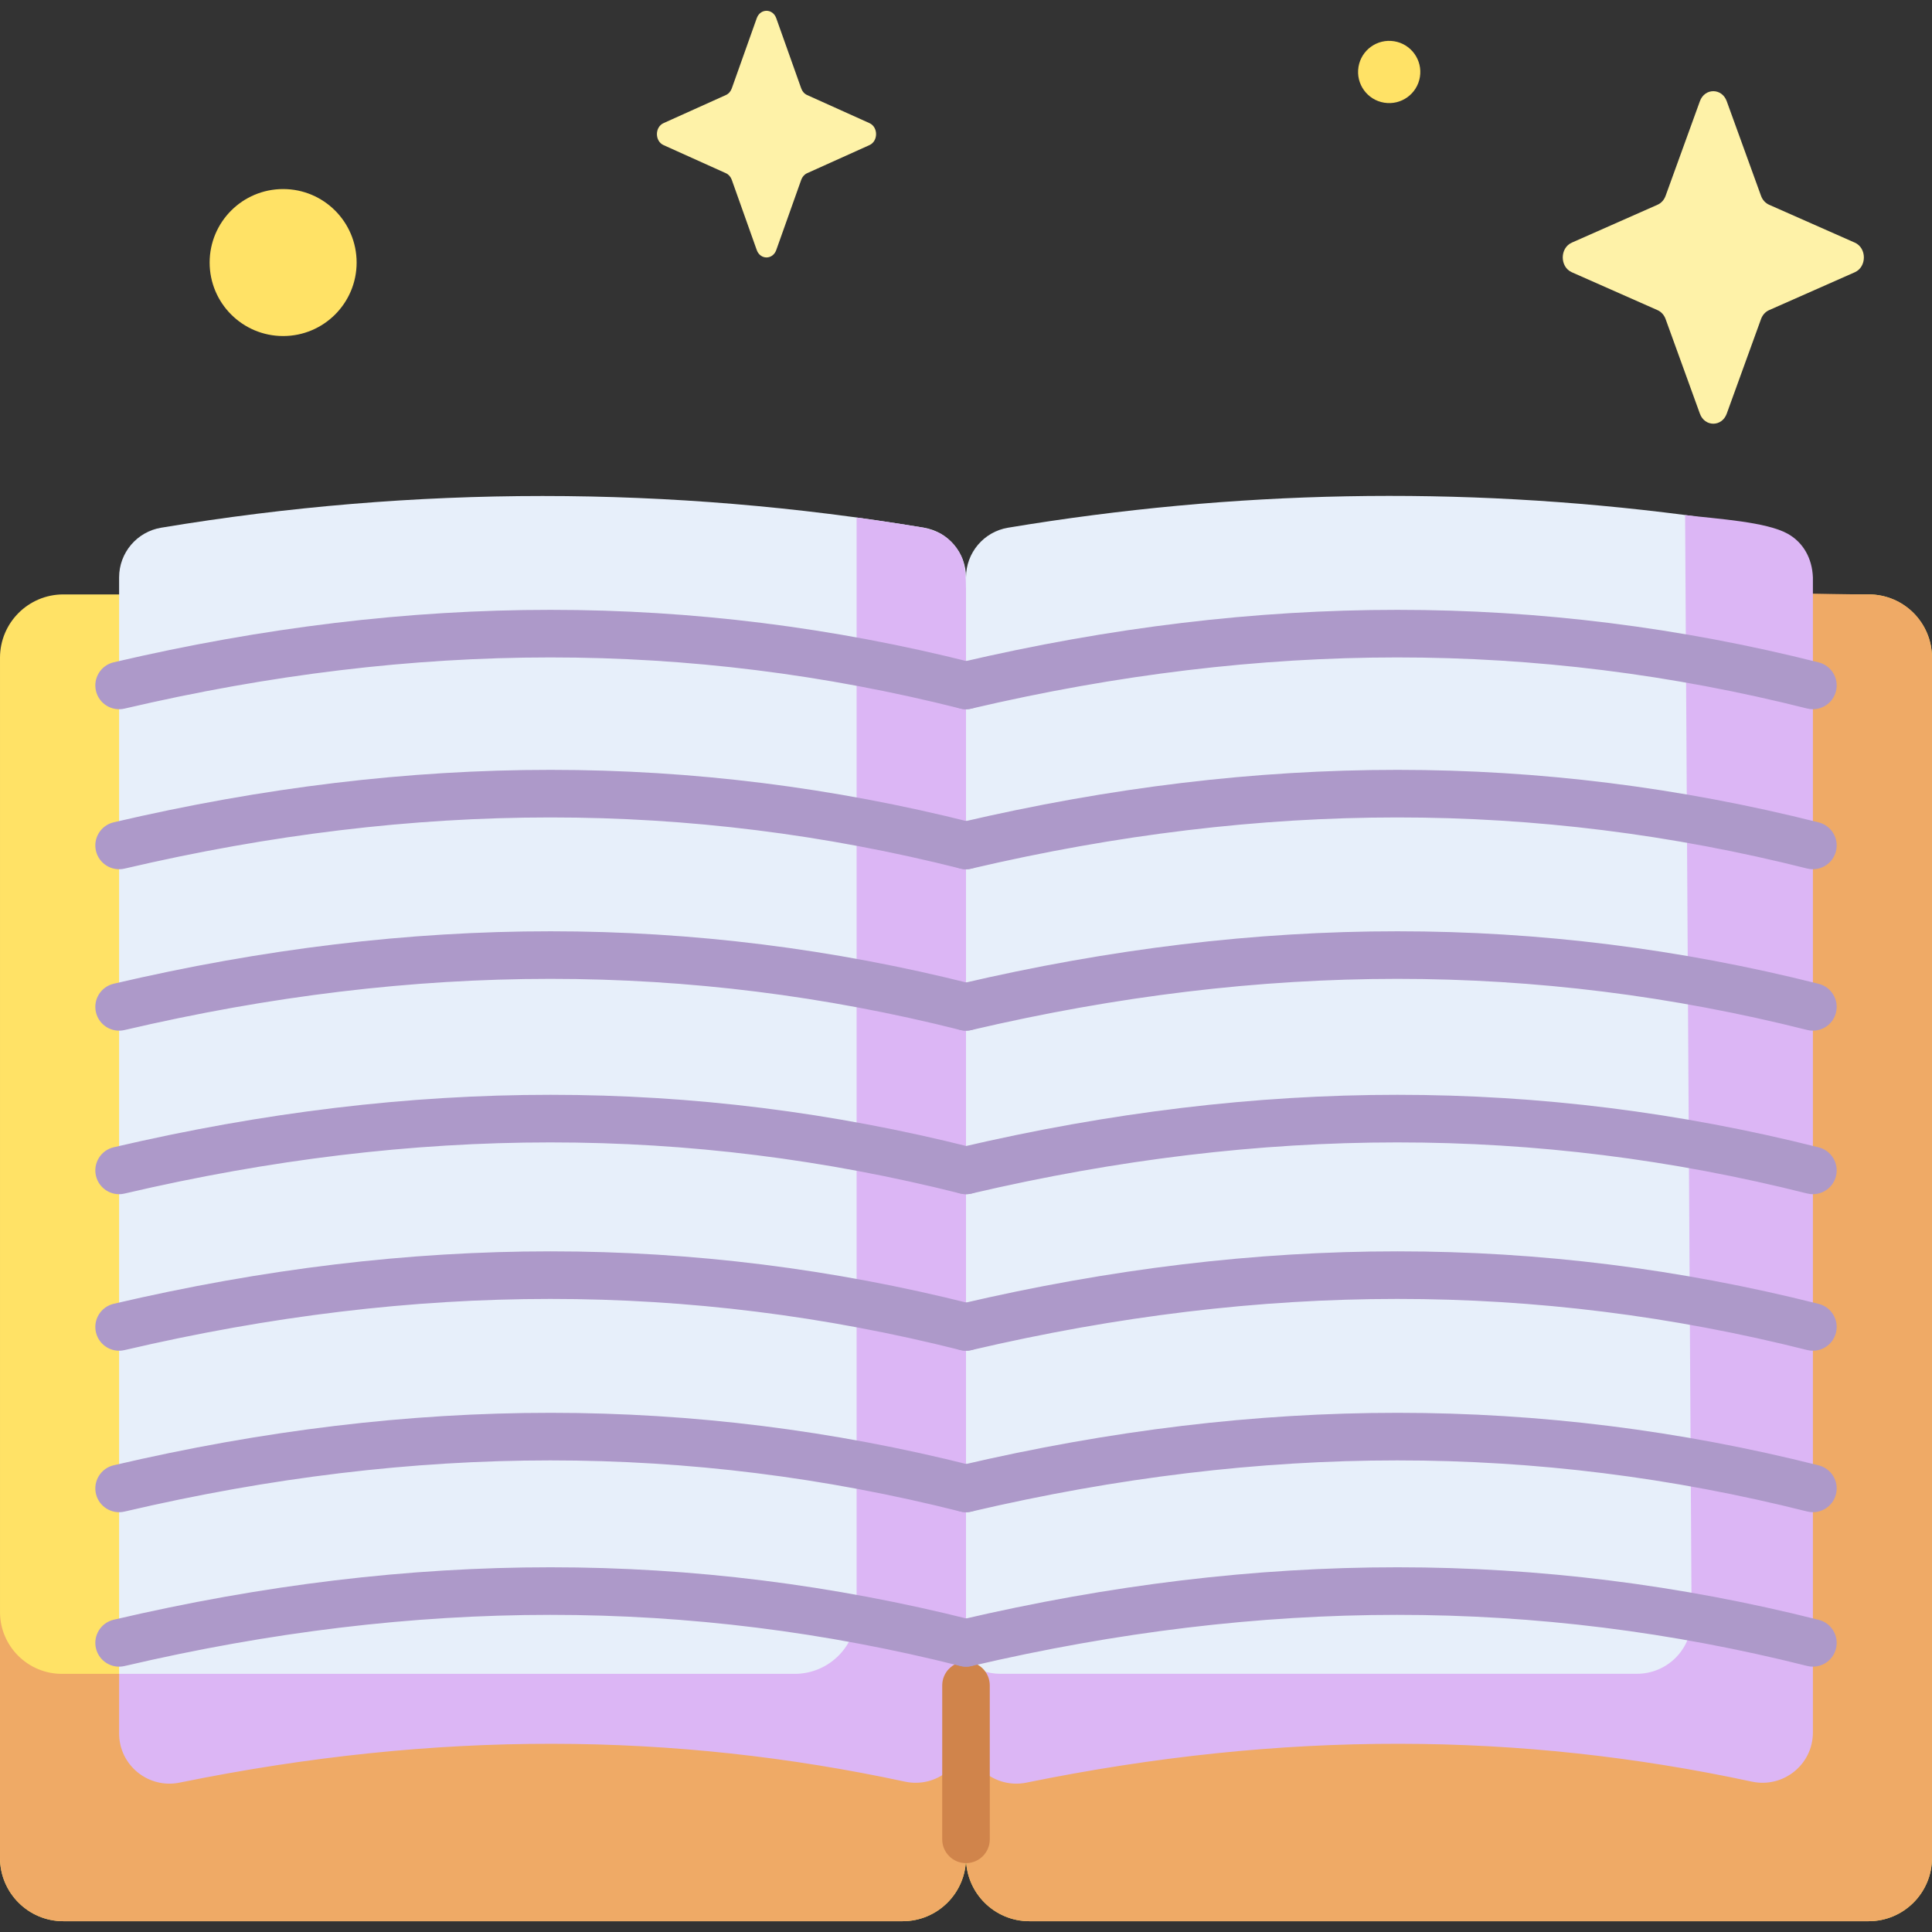 <svg id="Capa_1" enable-background="new 0 0 512 512" height="512" viewBox="0 0 512 512" width="512" xmlns="http://www.w3.org/2000/svg"><rect x="0" y="0" width="512" height="512" fill="#333333" stroke="none"/><g><g><path d="m495.214 509.141h-222.428c-9.271 0-16.786-7.516-16.786-16.786v-318.043c0-9.271 7.515-16.786 16.786-16.786h222.427c9.271 0 16.786 7.516 16.786 16.786v318.042c.001 9.271-7.515 16.787-16.785 16.787z" fill="#ffe266"/><path d="m239.214 509.141h-222.428c-9.271 0-16.786-7.516-16.786-16.787v-318.042c0-9.271 7.515-16.786 16.786-16.786h222.427c9.271 0 16.786 7.516 16.786 16.786v318.042c.001 9.271-7.515 16.787-16.785 16.787z" fill="#ffe266"/><path d="m239.82 472.15c-61.349-13.172-123.952-13.663-192.221.261-8.28 1.689-16.036-4.61-16.036-13.06v-306.332c0-6.519 4.71-12.1 11.141-13.17 67.385-11.206 134.771-11.206 202.156 0 6.431 1.069 11.141 6.65 11.141 13.17v306.102c-.001 8.512-7.859 14.816-16.181 13.029z" fill="#e7effa"/><path d="m464.158 467.05c-61.349-13.172-124.313-13.924-192.582 0-8.28 1.689-15.576.752-15.576-7.699v-306.332c0-6.519 4.71-12.1 11.141-13.17 59.915-9.964 119.576-11.11 179.435-3.365 7.464.966 13.631 2.838 21.102 4.08 6.431 1.069 11.049 6.229 11.049 12.748l-4.781 304.202c-.001 8.513-1.465 11.323-9.788 9.536z" fill="#e7effa"/><path d="m255.957 456.095c0 9.063-224.395-12.507-224.395-12.507h-15.151c-9.064 0-16.411-7.347-16.411-16.411v65.177c0 9.271 7.515 16.787 16.786 16.787h222.427c9.271 0 16.786-7.516 16.786-16.787z" fill="#efaa66"/><path d="m249.385 141.487c-1.268-.642-2.761-1.184-4.525-1.638-5.95-.989-11.9-1.887-17.849-2.701v290.029c0 9.064-7.347 16.411-16.411 16.411h-179.038v15.763c0 8.451 7.756 14.75 16.036 13.061 68.269-13.924 130.872-13.434 192.221-.261 8.323 1.787 16.18-4.517 16.18-13.029v-302.952c0-3.168-.24-5.79-.908-7.978-1.09-2.812-3.104-5.183-5.706-6.705z" fill="#dcb6f5"/><path d="m495.214 157.526c-4.766 0-15.249-.211-15.249-.211.165-3.219-24.777 276.966-24.777 276.966 0 7.993-13.91 15.881-21.903 15.881l-170.984-3.51c-3.434 0-3.82 1.744-6.301-.255v45.957c0 9.271 7.515 16.787 16.786 16.787h222.427c9.271 0 16.786-7.516 16.786-16.787v-318.042c.001-9.271-7.42-16.786-16.785-16.786z" fill="#efaa66"/><path d="m272.036 472.411c68.27-13.924 130.872-13.434 192.221-.261 8.323 1.787 16.18-4.517 16.18-13.029v-306.102c-.182-4.908-2.448-9.214-6.679-11.573-5.668-3.16-18.432-3.918-27.185-4.943l1.722 292.592c0 7.993-6.479 14.472-14.472 14.472h-168.757c-3.434 0-6.584-1.202-9.066-3.201v18.984c0 8.452 7.756 14.75 16.036 13.061z" fill="#dcb6f5"/><g><path d="m256 493.749c-3.48 0-6.301-2.821-6.301-6.301v-40.796c0-3.48 2.821-6.301 6.301-6.301s6.301 2.821 6.301 6.301v40.796c0 3.48-2.821 6.301-6.301 6.301z" fill="#d0844b"/></g><g><path d="m256.005 441.683c-.509 0-1.026-.061-1.542-.192-71.745-18.055-144.187-18.045-221.465.026-3.385.795-6.777-1.312-7.57-4.701-.792-3.388 1.312-6.778 4.701-7.571 79.283-18.539 153.669-18.531 227.41.026 3.375.849 5.422 4.273 4.572 7.647-.72 2.86-3.287 4.765-6.106 4.765z" fill="#ad99c9"/></g><g><path d="m256.005 400.748c-.509 0-1.026-.062-1.542-.192-71.744-18.054-144.186-18.048-221.465.026-3.385.794-6.777-1.312-7.57-4.701-.793-3.388 1.312-6.778 4.701-7.57 79.283-18.541 153.669-18.532 227.41.026 3.375.849 5.422 4.273 4.572 7.647-.72 2.858-3.287 4.764-6.106 4.764z" fill="#ad99c9"/></g><g><path d="m256.005 357.957c-.509 0-1.026-.062-1.542-.192-71.744-18.054-144.186-18.048-221.465.026-3.385.795-6.777-1.312-7.57-4.701-.793-3.388 1.312-6.778 4.701-7.571 79.283-18.54 153.669-18.533 227.41.026 3.375.849 5.422 4.273 4.572 7.647-.72 2.859-3.287 4.765-6.106 4.765z" fill="#ad99c9"/></g><g><path d="m256.005 316.474c-.509 0-1.026-.061-1.542-.192-71.745-18.054-144.187-18.044-221.465.026-3.385.795-6.777-1.312-7.57-4.701-.792-3.388 1.312-6.778 4.701-7.57 79.283-18.539 153.669-18.532 227.41.026 3.375.849 5.422 4.273 4.572 7.648-.72 2.857-3.287 4.763-6.106 4.763z" fill="#ad99c9"/></g><g><path d="m256.005 273.137c-.509 0-1.026-.061-1.542-.192-71.744-18.054-144.186-18.047-221.465.026-3.385.794-6.777-1.312-7.57-4.701-.793-3.388 1.312-6.778 4.701-7.571 79.283-18.541 153.669-18.531 227.41.026 3.375.849 5.422 4.273 4.572 7.647-.72 2.86-3.287 4.765-6.106 4.765z" fill="#ad99c9"/></g><g><path d="m256.005 230.357c-.509 0-1.026-.062-1.542-.192-71.745-18.054-144.187-18.045-221.465.026-3.385.792-6.777-1.311-7.57-4.701-.792-3.388 1.312-6.778 4.701-7.571 79.283-18.539 153.669-18.531 227.41.026 3.375.849 5.422 4.273 4.572 7.647-.72 2.859-3.287 4.765-6.106 4.765z" fill="#ad99c9"/></g><g><path d="m256.005 187.953c-.509 0-1.026-.061-1.542-.192-71.745-18.054-144.187-18.044-221.465.026-3.385.795-6.777-1.312-7.57-4.701-.792-3.388 1.312-6.778 4.701-7.571 79.283-18.539 153.669-18.532 227.41.026 3.375.849 5.422 4.273 4.572 7.647-.72 2.859-3.287 4.765-6.106 4.765z" fill="#ad99c9"/></g><g><path d="m480.443 441.683c-.509 0-1.026-.061-1.542-.192-71.745-18.055-144.187-18.045-221.465.026-3.383.795-6.778-1.312-7.57-4.701-.792-3.388 1.312-6.778 4.701-7.571 79.283-18.539 153.669-18.531 227.41.026 3.374.849 5.422 4.273 4.572 7.647-.72 2.86-3.287 4.765-6.106 4.765z" fill="#ad99c9"/></g><g><path d="m480.443 400.748c-.509 0-1.026-.062-1.542-.192-71.744-18.054-144.185-18.048-221.465.026-3.383.794-6.778-1.312-7.57-4.701-.793-3.388 1.312-6.778 4.701-7.57 79.283-18.541 153.669-18.532 227.41.026 3.374.849 5.422 4.273 4.572 7.647-.72 2.858-3.287 4.764-6.106 4.764z" fill="#ad99c9"/></g><g><path d="m480.443 357.957c-.509 0-1.026-.062-1.542-.192-71.744-18.054-144.185-18.048-221.465.026-3.383.795-6.778-1.312-7.57-4.701-.793-3.388 1.312-6.778 4.701-7.571 79.283-18.54 153.669-18.533 227.41.026 3.374.849 5.422 4.273 4.572 7.647-.72 2.859-3.287 4.765-6.106 4.765z" fill="#ad99c9"/></g><g><path d="m480.443 316.474c-.509 0-1.026-.061-1.542-.192-71.745-18.054-144.187-18.044-221.465.026-3.383.795-6.778-1.312-7.57-4.701-.792-3.388 1.312-6.778 4.701-7.57 79.283-18.539 153.669-18.532 227.41.026 3.374.849 5.422 4.273 4.572 7.648-.72 2.857-3.287 4.763-6.106 4.763z" fill="#ad99c9"/></g><g><path d="m480.443 273.137c-.509 0-1.026-.061-1.542-.192-71.744-18.054-144.185-18.047-221.465.026-3.383.794-6.778-1.312-7.57-4.701-.793-3.388 1.312-6.778 4.701-7.571 79.283-18.541 153.669-18.531 227.41.026 3.374.849 5.422 4.273 4.572 7.647-.72 2.86-3.287 4.765-6.106 4.765z" fill="#ad99c9"/></g><g><path d="m480.443 230.357c-.509 0-1.026-.062-1.542-.192-71.745-18.054-144.187-18.045-221.465.026-3.383.792-6.778-1.311-7.57-4.701-.792-3.388 1.312-6.778 4.701-7.571 79.283-18.539 153.669-18.531 227.41.026 3.374.849 5.422 4.273 4.572 7.647-.72 2.859-3.287 4.765-6.106 4.765z" fill="#ad99c9"/></g><g><path d="m480.443 187.953c-.509 0-1.026-.061-1.542-.192-71.745-18.054-144.187-18.044-221.465.026-3.383.795-6.778-1.312-7.57-4.701-.792-3.388 1.312-6.778 4.701-7.571 79.283-18.539 153.669-18.532 227.41.026 3.374.849 5.422 4.273 4.572 7.647-.72 2.859-3.287 4.765-6.106 4.765z" fill="#ad99c9"/></g></g><g><path d="m94.51 69.578c0 10.757-8.72 19.477-19.477 19.477s-19.477-8.72-19.477-19.477 8.72-19.477 19.477-19.477 19.477 8.72 19.477 19.477z" fill="#ffe266"/><ellipse cx="368.219" cy="19.045" fill="#ffe266" rx="8.248" ry="8.248" transform="matrix(.16 -.987 .987 .16 290.438 379.459)"/><g fill="#fef2a8"><path d="m205.718 4.831 6.617 18.605c.283.797.844 1.428 1.552 1.747l16.53 7.447c2.335 1.052 2.335 4.773 0 5.825l-16.53 7.447c-.708.319-1.269.95-1.552 1.747l-6.617 18.605c-.935 2.628-4.241 2.628-5.175 0l-6.617-18.605c-.283-.797-.844-1.428-1.552-1.747l-16.53-7.447c-2.335-1.052-2.335-4.773 0-5.825l16.53-7.447c.708-.319 1.269-.95 1.552-1.747l6.617-18.605c.935-2.629 4.241-2.629 5.175 0z"/><path d="m457.601 26.823 9.092 25.081c.389 1.074 1.16 1.925 2.133 2.355l22.713 10.04c3.209 1.418 3.209 6.434 0 7.853l-22.713 10.04c-.973.43-1.743 1.281-2.133 2.355l-9.092 25.081c-1.284 3.543-5.827 3.543-7.111 0l-9.092-25.081c-.389-1.074-1.16-1.925-2.132-2.355l-22.713-10.04c-3.209-1.418-3.209-6.435 0-7.853l22.713-10.04c.973-.43 1.743-1.281 2.132-2.355l9.092-25.081c1.284-3.544 5.827-3.544 7.111 0z"/></g></g></g></svg>